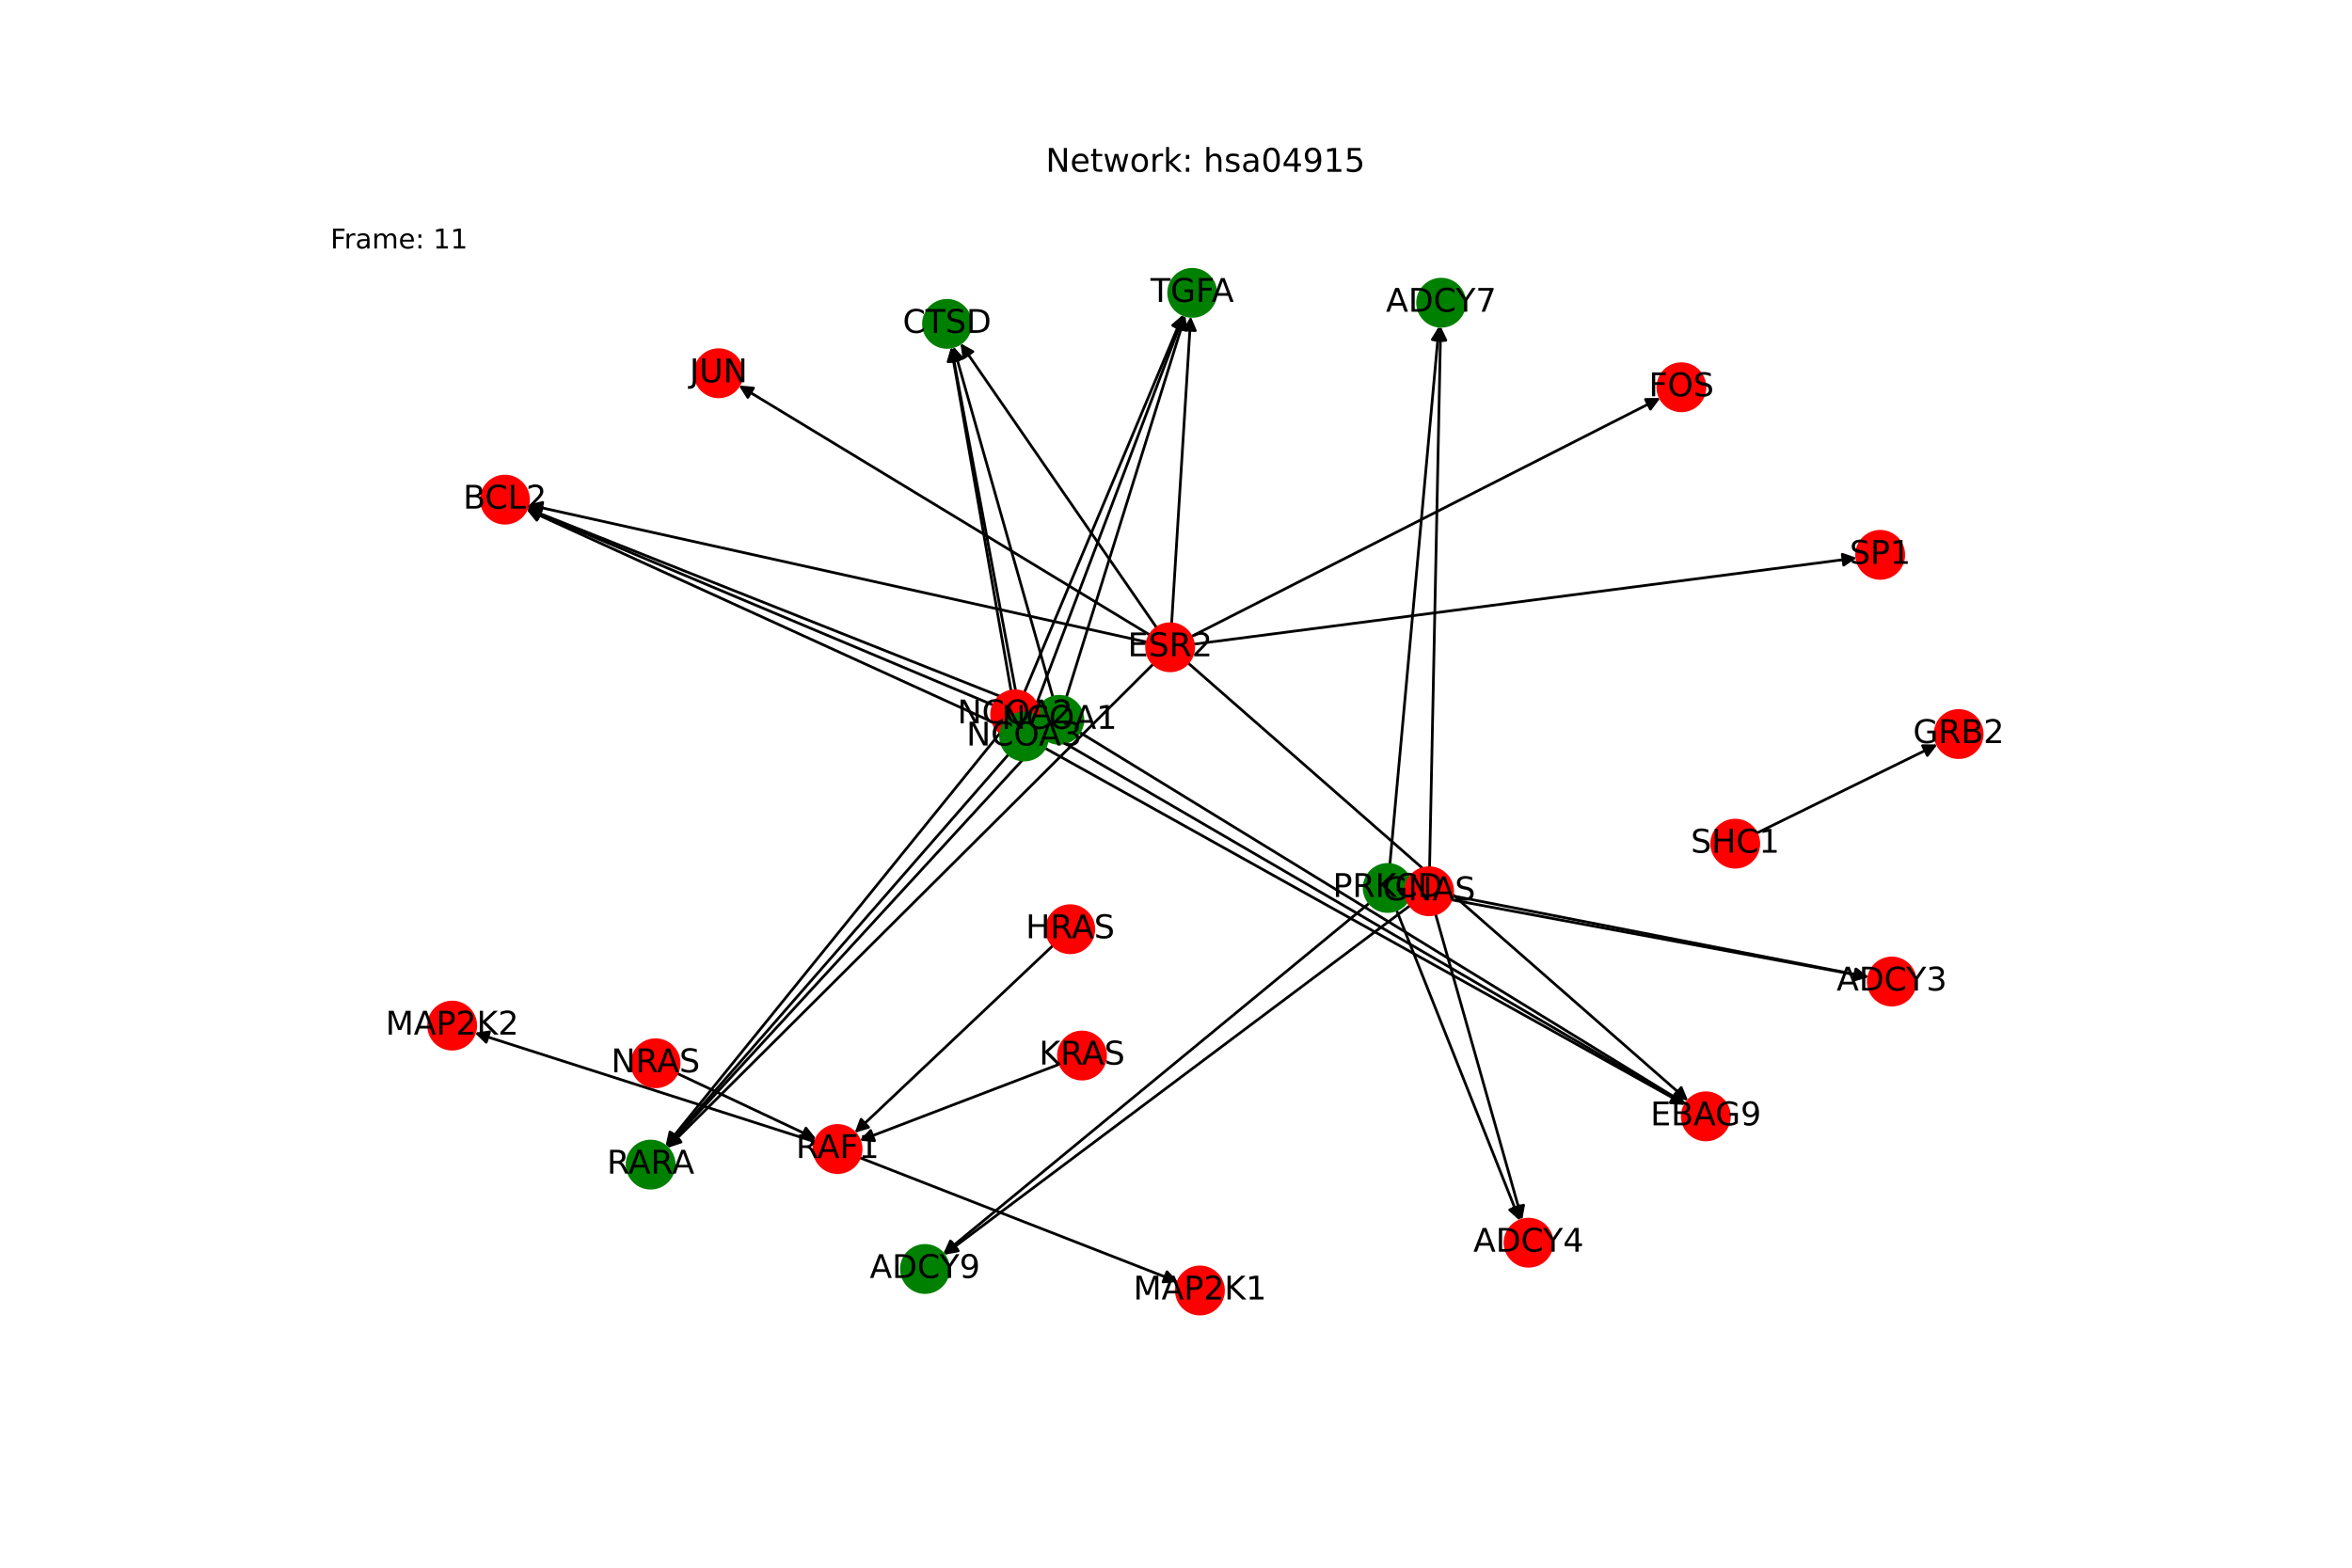<?xml version="1.0" encoding="utf-8" standalone="no"?>
<!DOCTYPE svg PUBLIC "-//W3C//DTD SVG 1.1//EN"
  "http://www.w3.org/Graphics/SVG/1.1/DTD/svg11.dtd">
<!-- Created with matplotlib (https://matplotlib.org/) -->
<svg height="576pt" version="1.1" viewBox="0 0 864 576" width="864pt" xmlns="http://www.w3.org/2000/svg" xmlns:xlink="http://www.w3.org/1999/xlink">
 <defs>
  <style type="text/css">*{stroke-linecap:butt;stroke-linejoin:round;}</style>
 </defs>
 <g id="figure_1">
  <g id="patch_1">
   <path d="M 0 576 
L 864 576 
L 864 0 
L 0 0 
z
" style="fill:#ffffff;"/>
  </g>
  <g id="axes_1">
   <g id="patch_2">
    <path clip-path="url(#p51b7c438b8)" d="M 315.742 425.326 
Q 374.236 448.165 431.688 470.598 
" style="fill:none;stroke:#000000;stroke-linecap:round;"/>
    <path clip-path="url(#p51b7c438b8)" d="M 428.689 467.28 
L 431.688 470.598 
L 427.234 471.006 
L 428.689 467.28 
z
" style="stroke:#000000;stroke-linecap:round;"/>
   </g>
   <g id="patch_3">
    <path clip-path="url(#p51b7c438b8)" d="M 299.431 419.535 
Q 236.892 399.502 175.418 379.81 
" style="fill:none;stroke:#000000;stroke-linecap:round;"/>
    <path clip-path="url(#p51b7c438b8)" d="M 178.617 382.935 
L 175.418 379.81 
L 179.837 379.125 
L 178.617 382.935 
z
" style="stroke:#000000;stroke-linecap:round;"/>
   </g>
   <g id="patch_4">
    <path clip-path="url(#p51b7c438b8)" d="M 518.287 327.833 
Q 602.36 343.44 685.334 358.844 
" style="fill:none;stroke:#000000;stroke-linecap:round;"/>
    <path clip-path="url(#p51b7c438b8)" d="M 681.766 356.147 
L 685.334 358.844 
L 681.036 360.08 
L 681.766 356.147 
z
" style="stroke:#000000;stroke-linecap:round;"/>
   </g>
   <g id="patch_5">
    <path clip-path="url(#p51b7c438b8)" d="M 512.968 334.3 
Q 535.645 391.424 557.91 447.508 
" style="fill:none;stroke:#000000;stroke-linecap:round;"/>
    <path clip-path="url(#p51b7c438b8)" d="M 558.293 443.052 
L 557.91 447.508 
L 554.575 444.528 
L 558.293 443.052 
z
" style="stroke:#000000;stroke-linecap:round;"/>
   </g>
   <g id="patch_6">
    <path clip-path="url(#p51b7c438b8)" d="M 510.562 317.627 
Q 519.591 218.74 528.519 120.966 
" style="fill:none;stroke:#000000;stroke-linecap:round;"/>
    <path clip-path="url(#p51b7c438b8)" d="M 526.163 124.768 
L 528.519 120.966 
L 530.147 125.132 
L 526.163 124.768 
z
" style="stroke:#000000;stroke-linecap:round;"/>
   </g>
   <g id="patch_7">
    <path clip-path="url(#p51b7c438b8)" d="M 503.09 331.758 
Q 424.779 396.251 347.332 460.033 
" style="fill:none;stroke:#000000;stroke-linecap:round;"/>
    <path clip-path="url(#p51b7c438b8)" d="M 351.691 459.034 
L 347.332 460.033 
L 349.148 455.946 
L 351.691 459.034 
z
" style="stroke:#000000;stroke-linecap:round;"/>
   </g>
   <g id="patch_8">
    <path clip-path="url(#p51b7c438b8)" d="M 533.469 329.129 
Q 609.96 344.05 685.353 358.757 
" style="fill:none;stroke:#000000;stroke-linecap:round;"/>
    <path clip-path="url(#p51b7c438b8)" d="M 681.81 356.028 
L 685.353 358.757 
L 681.044 359.954 
L 681.81 356.028 
z
" style="stroke:#000000;stroke-linecap:round;"/>
   </g>
   <g id="patch_9">
    <path clip-path="url(#p51b7c438b8)" d="M 527.328 335.805 
Q 543.244 392.034 558.855 447.187 
" style="fill:none;stroke:#000000;stroke-linecap:round;"/>
    <path clip-path="url(#p51b7c438b8)" d="M 559.69 442.794 
L 558.855 447.187 
L 555.841 443.883 
L 559.69 442.794 
z
" style="stroke:#000000;stroke-linecap:round;"/>
   </g>
   <g id="patch_10">
    <path clip-path="url(#p51b7c438b8)" d="M 525.147 318.809 
Q 527.189 219.346 529.207 121.001 
" style="fill:none;stroke:#000000;stroke-linecap:round;"/>
    <path clip-path="url(#p51b7c438b8)" d="M 527.126 124.959 
L 529.207 121.001 
L 531.125 125.041 
L 527.126 124.959 
z
" style="stroke:#000000;stroke-linecap:round;"/>
   </g>
   <g id="patch_11">
    <path clip-path="url(#p51b7c438b8)" d="M 518.038 332.665 
Q 432.374 396.862 347.605 460.387 
" style="fill:none;stroke:#000000;stroke-linecap:round;"/>
    <path clip-path="url(#p51b7c438b8)" d="M 352.006 459.589 
L 347.605 460.387 
L 349.607 456.388 
L 352.006 459.589 
z
" style="stroke:#000000;stroke-linecap:round;"/>
   </g>
   <g id="patch_12">
    <path clip-path="url(#p51b7c438b8)" d="M 421.392 235.944 
Q 307.666 210.699 195.031 185.697 
" style="fill:none;stroke:#000000;stroke-linecap:round;"/>
    <path clip-path="url(#p51b7c438b8)" d="M 198.502 188.516 
L 195.031 185.697 
L 199.369 184.611 
L 198.502 188.516 
z
" style="stroke:#000000;stroke-linecap:round;"/>
   </g>
   <g id="patch_13">
    <path clip-path="url(#p51b7c438b8)" d="M 436.358 243.524 
Q 528.242 323.995 619.285 403.73 
" style="fill:none;stroke:#000000;stroke-linecap:round;"/>
    <path clip-path="url(#p51b7c438b8)" d="M 617.593 399.59 
L 619.285 403.73 
L 614.958 402.599 
L 617.593 399.59 
z
" style="stroke:#000000;stroke-linecap:round;"/>
   </g>
   <g id="patch_14">
    <path clip-path="url(#p51b7c438b8)" d="M 424.925 230.688 
Q 388.869 178.406 353.447 127.045 
" style="fill:none;stroke:#000000;stroke-linecap:round;"/>
    <path clip-path="url(#p51b7c438b8)" d="M 354.072 131.473 
L 353.447 127.045 
L 357.365 129.202 
L 354.072 131.473 
z
" style="stroke:#000000;stroke-linecap:round;"/>
   </g>
   <g id="patch_15">
    <path clip-path="url(#p51b7c438b8)" d="M 430.383 229.177 
Q 433.9 172.713 437.349 117.364 
" style="fill:none;stroke:#000000;stroke-linecap:round;"/>
    <path clip-path="url(#p51b7c438b8)" d="M 435.104 121.232 
L 437.349 117.364 
L 439.096 121.48 
L 435.104 121.232 
z
" style="stroke:#000000;stroke-linecap:round;"/>
   </g>
   <g id="patch_16">
    <path clip-path="url(#p51b7c438b8)" d="M 423.709 243.931 
Q 334.428 332.859 245.939 420.997 
" style="fill:none;stroke:#000000;stroke-linecap:round;"/>
    <path clip-path="url(#p51b7c438b8)" d="M 250.184 419.591 
L 245.939 420.997 
L 247.362 416.757 
L 250.184 419.591 
z
" style="stroke:#000000;stroke-linecap:round;"/>
   </g>
   <g id="patch_17">
    <path clip-path="url(#p51b7c438b8)" d="M 437.562 233.895 
Q 523.75 190.057 608.941 146.725 
" style="fill:none;stroke:#000000;stroke-linecap:round;"/>
    <path clip-path="url(#p51b7c438b8)" d="M 604.469 146.756 
L 608.941 146.725 
L 606.282 150.321 
L 604.469 146.756 
z
" style="stroke:#000000;stroke-linecap:round;"/>
   </g>
   <g id="patch_18">
    <path clip-path="url(#p51b7c438b8)" d="M 422.441 233.327 
Q 346.91 187.481 272.335 142.216 
" style="fill:none;stroke:#000000;stroke-linecap:round;"/>
    <path clip-path="url(#p51b7c438b8)" d="M 274.717 146.001 
L 272.335 142.216 
L 276.792 142.581 
L 274.717 146.001 
z
" style="stroke:#000000;stroke-linecap:round;"/>
   </g>
   <g id="patch_19">
    <path clip-path="url(#p51b7c438b8)" d="M 438.429 236.703 
Q 560.262 220.841 680.986 205.124 
" style="fill:none;stroke:#000000;stroke-linecap:round;"/>
    <path clip-path="url(#p51b7c438b8)" d="M 676.761 203.657 
L 680.986 205.124 
L 677.278 207.623 
L 676.761 203.657 
z
" style="stroke:#000000;stroke-linecap:round;"/>
   </g>
   <g id="patch_20">
    <path clip-path="url(#p51b7c438b8)" d="M 386.849 347.361 
Q 350.411 381.795 314.785 415.462 
" style="fill:none;stroke:#000000;stroke-linecap:round;"/>
    <path clip-path="url(#p51b7c438b8)" d="M 319.066 414.168 
L 314.785 415.462 
L 316.319 411.261 
L 319.066 414.168 
z
" style="stroke:#000000;stroke-linecap:round;"/>
   </g>
   <g id="patch_21">
    <path clip-path="url(#p51b7c438b8)" d="M 389.388 390.919 
Q 352.577 405.002 316.81 418.684 
" style="fill:none;stroke:#000000;stroke-linecap:round;"/>
    <path clip-path="url(#p51b7c438b8)" d="M 321.26 419.123 
L 316.81 418.684 
L 319.831 415.387 
L 321.26 419.123 
z
" style="stroke:#000000;stroke-linecap:round;"/>
   </g>
   <g id="patch_22">
    <path clip-path="url(#p51b7c438b8)" d="M 248.655 394.356 
Q 274.249 406.42 298.832 418.007 
" style="fill:none;stroke:#000000;stroke-linecap:round;"/>
    <path clip-path="url(#p51b7c438b8)" d="M 296.066 414.493 
L 298.832 418.007 
L 294.361 418.111 
L 296.066 414.493 
z
" style="stroke:#000000;stroke-linecap:round;"/>
   </g>
   <g id="patch_23">
    <path clip-path="url(#p51b7c438b8)" d="M 645.211 306.168 
Q 678.466 289.845 710.717 274.016 
" style="fill:none;stroke:#000000;stroke-linecap:round;"/>
    <path clip-path="url(#p51b7c438b8)" d="M 706.245 273.983 
L 710.717 274.016 
L 708.008 277.574 
L 706.245 273.983 
z
" style="stroke:#000000;stroke-linecap:round;"/>
   </g>
   <g id="patch_24">
    <path clip-path="url(#p51b7c438b8)" d="M 381.096 261.285 
Q 287.315 224.03 194.573 187.189 
" style="fill:none;stroke:#000000;stroke-linecap:round;"/>
    <path clip-path="url(#p51b7c438b8)" d="M 197.552 190.524 
L 194.573 187.189 
L 199.029 186.807 
L 197.552 190.524 
z
" style="stroke:#000000;stroke-linecap:round;"/>
   </g>
   <g id="patch_25">
    <path clip-path="url(#p51b7c438b8)" d="M 396.524 269.01 
Q 507.889 337.325 618.301 405.055 
" style="fill:none;stroke:#000000;stroke-linecap:round;"/>
    <path clip-path="url(#p51b7c438b8)" d="M 615.937 401.259 
L 618.301 405.055 
L 613.845 404.669 
L 615.937 401.259 
z
" style="stroke:#000000;stroke-linecap:round;"/>
   </g>
   <g id="patch_26">
    <path clip-path="url(#p51b7c438b8)" d="M 386.779 256.148 
Q 368.519 191.739 350.565 128.406 
" style="fill:none;stroke:#000000;stroke-linecap:round;"/>
    <path clip-path="url(#p51b7c438b8)" d="M 349.731 132.8 
L 350.565 128.406 
L 353.58 131.709 
L 349.731 132.8 
z
" style="stroke:#000000;stroke-linecap:round;"/>
   </g>
   <g id="patch_27">
    <path clip-path="url(#p51b7c438b8)" d="M 391.715 256.211 
Q 413.549 186.043 435.052 116.942 
" style="fill:none;stroke:#000000;stroke-linecap:round;"/>
    <path clip-path="url(#p51b7c438b8)" d="M 431.953 120.167 
L 435.052 116.942 
L 435.773 121.356 
L 431.953 120.167 
z
" style="stroke:#000000;stroke-linecap:round;"/>
   </g>
   <g id="patch_28">
    <path clip-path="url(#p51b7c438b8)" d="M 383.284 270.857 
Q 314.077 346.189 245.626 420.697 
" style="fill:none;stroke:#000000;stroke-linecap:round;"/>
    <path clip-path="url(#p51b7c438b8)" d="M 249.805 419.105 
L 245.626 420.697 
L 246.859 416.398 
L 249.805 419.105 
z
" style="stroke:#000000;stroke-linecap:round;"/>
   </g>
   <g id="patch_29">
    <path clip-path="url(#p51b7c438b8)" d="M 364.934 259.106 
Q 279.2 223.022 194.496 187.371 
" style="fill:none;stroke:#000000;stroke-linecap:round;"/>
    <path clip-path="url(#p51b7c438b8)" d="M 197.407 190.766 
L 194.496 187.371 
L 198.959 187.079 
L 197.407 190.766 
z
" style="stroke:#000000;stroke-linecap:round;"/>
   </g>
   <g id="patch_30">
    <path clip-path="url(#p51b7c438b8)" d="M 380.399 266.822 
Q 499.778 336.318 618.191 405.252 
" style="fill:none;stroke:#000000;stroke-linecap:round;"/>
    <path clip-path="url(#p51b7c438b8)" d="M 615.74 401.511 
L 618.191 405.252 
L 613.728 404.968 
L 615.74 401.511 
z
" style="stroke:#000000;stroke-linecap:round;"/>
   </g>
   <g id="patch_31">
    <path clip-path="url(#p51b7c438b8)" d="M 371.428 253.932 
Q 360.406 190.729 349.576 128.627 
" style="fill:none;stroke:#000000;stroke-linecap:round;"/>
    <path clip-path="url(#p51b7c438b8)" d="M 348.293 132.911 
L 349.576 128.627 
L 352.234 132.224 
L 348.293 132.911 
z
" style="stroke:#000000;stroke-linecap:round;"/>
   </g>
   <g id="patch_32">
    <path clip-path="url(#p51b7c438b8)" d="M 376.269 254.481 
Q 405.436 185.036 434.171 116.621 
" style="fill:none;stroke:#000000;stroke-linecap:round;"/>
    <path clip-path="url(#p51b7c438b8)" d="M 430.778 119.534 
L 434.171 116.621 
L 434.466 121.083 
L 430.778 119.534 
z
" style="stroke:#000000;stroke-linecap:round;"/>
   </g>
   <g id="patch_33">
    <path clip-path="url(#p51b7c438b8)" d="M 367.467 269.198 
Q 305.963 345.183 245.162 420.298 
" style="fill:none;stroke:#000000;stroke-linecap:round;"/>
    <path clip-path="url(#p51b7c438b8)" d="M 249.233 418.448 
L 245.162 420.298 
L 246.124 415.931 
L 249.233 418.448 
z
" style="stroke:#000000;stroke-linecap:round;"/>
   </g>
   <g id="patch_34">
    <path clip-path="url(#p51b7c438b8)" d="M 368.341 267.011 
Q 280.851 227.091 194.378 187.636 
" style="fill:none;stroke:#000000;stroke-linecap:round;"/>
    <path clip-path="url(#p51b7c438b8)" d="M 197.187 191.116 
L 194.378 187.636 
L 198.847 187.477 
L 197.187 191.116 
z
" style="stroke:#000000;stroke-linecap:round;"/>
   </g>
   <g id="patch_35">
    <path clip-path="url(#p51b7c438b8)" d="M 383.781 274.82 
Q 501.428 340.387 618.098 405.41 
" style="fill:none;stroke:#000000;stroke-linecap:round;"/>
    <path clip-path="url(#p51b7c438b8)" d="M 615.578 401.716 
L 618.098 405.41 
L 613.63 405.21 
L 615.578 401.716 
z
" style="stroke:#000000;stroke-linecap:round;"/>
   </g>
   <g id="patch_36">
    <path clip-path="url(#p51b7c438b8)" d="M 374.63 262.097 
Q 362.058 194.803 349.693 128.608 
" style="fill:none;stroke:#000000;stroke-linecap:round;"/>
    <path clip-path="url(#p51b7c438b8)" d="M 348.461 132.907 
L 349.693 128.608 
L 352.393 132.172 
L 348.461 132.907 
z
" style="stroke:#000000;stroke-linecap:round;"/>
   </g>
   <g id="patch_37">
    <path clip-path="url(#p51b7c438b8)" d="M 379.287 262.505 
Q 407.088 189.106 434.492 116.753 
" style="fill:none;stroke:#000000;stroke-linecap:round;"/>
    <path clip-path="url(#p51b7c438b8)" d="M 431.205 119.785 
L 434.492 116.753 
L 434.946 121.202 
L 431.205 119.785 
z
" style="stroke:#000000;stroke-linecap:round;"/>
   </g>
   <g id="patch_38">
    <path clip-path="url(#p51b7c438b8)" d="M 370.527 277.131 
Q 307.616 349.251 245.44 420.528 
" style="fill:none;stroke:#000000;stroke-linecap:round;"/>
    <path clip-path="url(#p51b7c438b8)" d="M 249.576 418.828 
L 245.44 420.528 
L 246.562 416.199 
L 249.576 418.828 
z
" style="stroke:#000000;stroke-linecap:round;"/>
   </g>
   <g id="PathCollection_1">
    <defs>
     <path d="M 0 8.66 
C 2.297 8.66 4.5 7.748 6.124 6.124 
C 7.748 4.5 8.66 2.297 8.66 -0 
C 8.66 -2.297 7.748 -4.5 6.124 -6.124 
C 4.5 -7.748 2.297 -8.66 0 -8.66 
C -2.297 -8.66 -4.5 -7.748 -6.124 -6.124 
C -7.748 -4.5 -8.66 -2.297 -8.66 0 
C -8.66 2.297 -7.748 4.5 -6.124 6.124 
C -4.5 7.748 -2.297 8.66 0 8.66 
z
" id="C0_0_dcc85a2dc1"/>
    </defs>
    <g clip-path="url(#p51b7c438b8)">
     <use style="fill:#ff0000;stroke:#ff0000;" x="307.679" xlink:href="#C0_0_dcc85a2dc1" y="422.177"/>
    </g>
    <g clip-path="url(#p51b7c438b8)">
     <use style="fill:#008000;stroke:#008000;" x="509.774" xlink:href="#C0_0_dcc85a2dc1" y="326.253"/>
    </g>
    <g clip-path="url(#p51b7c438b8)">
     <use style="fill:#ff0000;stroke:#ff0000;" x="719.494" xlink:href="#C0_0_dcc85a2dc1" y="269.708"/>
    </g>
    <g clip-path="url(#p51b7c438b8)">
     <use style="fill:#ff0000;stroke:#ff0000;" x="524.969" xlink:href="#C0_0_dcc85a2dc1" y="327.471"/>
    </g>
    <g clip-path="url(#p51b7c438b8)">
     <use style="fill:#ff0000;stroke:#ff0000;" x="185.484" xlink:href="#C0_0_dcc85a2dc1" y="183.578"/>
    </g>
    <g clip-path="url(#p51b7c438b8)">
     <use style="fill:#ff0000;stroke:#ff0000;" x="626.638" xlink:href="#C0_0_dcc85a2dc1" y="410.17"/>
    </g>
    <g clip-path="url(#p51b7c438b8)">
     <use style="fill:#008000;stroke:#008000;" x="347.897" xlink:href="#C0_0_dcc85a2dc1" y="118.997"/>
    </g>
    <g clip-path="url(#p51b7c438b8)">
     <use style="fill:#008000;stroke:#008000;" x="437.956" xlink:href="#C0_0_dcc85a2dc1" y="107.607"/>
    </g>
    <g clip-path="url(#p51b7c438b8)">
     <use style="fill:#008000;stroke:#008000;" x="239.011" xlink:href="#C0_0_dcc85a2dc1" y="427.897"/>
    </g>
    <g clip-path="url(#p51b7c438b8)">
     <use style="fill:#ff0000;stroke:#ff0000;" x="429.844" xlink:href="#C0_0_dcc85a2dc1" y="237.82"/>
    </g>
    <g clip-path="url(#p51b7c438b8)">
     <use style="fill:#ff0000;stroke:#ff0000;" x="617.656" xlink:href="#C0_0_dcc85a2dc1" y="142.292"/>
    </g>
    <g clip-path="url(#p51b7c438b8)">
     <use style="fill:#ff0000;stroke:#ff0000;" x="263.978" xlink:href="#C0_0_dcc85a2dc1" y="137.143"/>
    </g>
    <g clip-path="url(#p51b7c438b8)">
     <use style="fill:#ff0000;stroke:#ff0000;" x="690.682" xlink:href="#C0_0_dcc85a2dc1" y="203.861"/>
    </g>
    <g clip-path="url(#p51b7c438b8)">
     <use style="fill:#ff0000;stroke:#ff0000;" x="393.143" xlink:href="#C0_0_dcc85a2dc1" y="341.413"/>
    </g>
    <g clip-path="url(#p51b7c438b8)">
     <use style="fill:#ff0000;stroke:#ff0000;" x="397.475" xlink:href="#C0_0_dcc85a2dc1" y="387.826"/>
    </g>
    <g clip-path="url(#p51b7c438b8)">
     <use style="fill:#ff0000;stroke:#ff0000;" x="240.824" xlink:href="#C0_0_dcc85a2dc1" y="390.665"/>
    </g>
    <g clip-path="url(#p51b7c438b8)">
     <use style="fill:#ff0000;stroke:#ff0000;" x="440.793" xlink:href="#C0_0_dcc85a2dc1" y="474.153"/>
    </g>
    <g clip-path="url(#p51b7c438b8)">
     <use style="fill:#ff0000;stroke:#ff0000;" x="166.106" xlink:href="#C0_0_dcc85a2dc1" y="376.827"/>
    </g>
    <g clip-path="url(#p51b7c438b8)">
     <use style="fill:#ff0000;stroke:#ff0000;" x="694.949" xlink:href="#C0_0_dcc85a2dc1" y="360.629"/>
    </g>
    <g clip-path="url(#p51b7c438b8)">
     <use style="fill:#ff0000;stroke:#ff0000;" x="561.518" xlink:href="#C0_0_dcc85a2dc1" y="456.598"/>
    </g>
    <g clip-path="url(#p51b7c438b8)">
     <use style="fill:#008000;stroke:#008000;" x="529.408" xlink:href="#C0_0_dcc85a2dc1" y="111.227"/>
    </g>
    <g clip-path="url(#p51b7c438b8)">
     <use style="fill:#008000;stroke:#008000;" x="339.783" xlink:href="#C0_0_dcc85a2dc1" y="466.249"/>
    </g>
    <g clip-path="url(#p51b7c438b8)">
     <use style="fill:#ff0000;stroke:#ff0000;" x="637.435" xlink:href="#C0_0_dcc85a2dc1" y="309.984"/>
    </g>
    <g clip-path="url(#p51b7c438b8)">
     <use style="fill:#008000;stroke:#008000;" x="389.142" xlink:href="#C0_0_dcc85a2dc1" y="264.481"/>
    </g>
    <g clip-path="url(#p51b7c438b8)">
     <use style="fill:#ff0000;stroke:#ff0000;" x="372.916" xlink:href="#C0_0_dcc85a2dc1" y="262.465"/>
    </g>
    <g clip-path="url(#p51b7c438b8)">
     <use style="fill:#008000;stroke:#008000;" x="376.219" xlink:href="#C0_0_dcc85a2dc1" y="270.605"/>
    </g>
   </g>
   <g id="text_1">
    <g clip-path="url(#p51b7c438b8)">
     <!-- RAF1 -->
     <g transform="translate(292.377 425.489)scale(0.12 -0.12)">
      <defs>
       <path d="M 44.391 34.188 
Q 47.562 33.109 50.562 29.594 
Q 53.562 26.078 56.594 19.922 
L 66.609 0 
L 56 0 
L 46.688 18.703 
Q 43.062 26.031 39.672 28.422 
Q 36.281 30.812 30.422 30.812 
L 19.672 30.812 
L 19.672 0 
L 9.812 0 
L 9.812 72.906 
L 32.078 72.906 
Q 44.578 72.906 50.734 67.672 
Q 56.891 62.453 56.891 51.906 
Q 56.891 45.016 53.688 40.469 
Q 50.484 35.938 44.391 34.188 
z
M 19.672 64.797 
L 19.672 38.922 
L 32.078 38.922 
Q 39.203 38.922 42.844 42.219 
Q 46.484 45.516 46.484 51.906 
Q 46.484 58.297 42.844 61.547 
Q 39.203 64.797 32.078 64.797 
z
" id="DejaVuSans-82"/>
       <path d="M 34.188 63.188 
L 20.797 26.906 
L 47.609 26.906 
z
M 28.609 72.906 
L 39.797 72.906 
L 67.578 0 
L 57.328 0 
L 50.688 18.703 
L 17.828 18.703 
L 11.188 0 
L 0.781 0 
z
" id="DejaVuSans-65"/>
       <path d="M 9.812 72.906 
L 51.703 72.906 
L 51.703 64.594 
L 19.672 64.594 
L 19.672 43.109 
L 48.578 43.109 
L 48.578 34.812 
L 19.672 34.812 
L 19.672 0 
L 9.812 0 
z
" id="DejaVuSans-70"/>
       <path d="M 12.406 8.297 
L 28.516 8.297 
L 28.516 63.922 
L 10.984 60.406 
L 10.984 69.391 
L 28.422 72.906 
L 38.281 72.906 
L 38.281 8.297 
L 54.391 8.297 
L 54.391 0 
L 12.406 0 
z
" id="DejaVuSans-49"/>
      </defs>
      <use xlink:href="#DejaVuSans-82"/>
      <use x="65.482" xlink:href="#DejaVuSans-65"/>
      <use x="133.891" xlink:href="#DejaVuSans-70"/>
      <use x="191.41" xlink:href="#DejaVuSans-49"/>
     </g>
    </g>
   </g>
   <g id="text_2">
    <g clip-path="url(#p51b7c438b8)">
     <!-- PRKCD -->
     <g transform="translate(489.573 329.564)scale(0.12 -0.12)">
      <defs>
       <path d="M 19.672 64.797 
L 19.672 37.406 
L 32.078 37.406 
Q 38.969 37.406 42.719 40.969 
Q 46.484 44.531 46.484 51.125 
Q 46.484 57.672 42.719 61.234 
Q 38.969 64.797 32.078 64.797 
z
M 9.812 72.906 
L 32.078 72.906 
Q 44.344 72.906 50.609 67.359 
Q 56.891 61.812 56.891 51.125 
Q 56.891 40.328 50.609 34.812 
Q 44.344 29.297 32.078 29.297 
L 19.672 29.297 
L 19.672 0 
L 9.812 0 
z
" id="DejaVuSans-80"/>
       <path d="M 9.812 72.906 
L 19.672 72.906 
L 19.672 42.094 
L 52.391 72.906 
L 65.094 72.906 
L 28.906 38.922 
L 67.672 0 
L 54.688 0 
L 19.672 35.109 
L 19.672 0 
L 9.812 0 
z
" id="DejaVuSans-75"/>
       <path d="M 64.406 67.281 
L 64.406 56.891 
Q 59.422 61.531 53.781 63.812 
Q 48.141 66.109 41.797 66.109 
Q 29.297 66.109 22.656 58.469 
Q 16.016 50.828 16.016 36.375 
Q 16.016 21.969 22.656 14.328 
Q 29.297 6.688 41.797 6.688 
Q 48.141 6.688 53.781 8.984 
Q 59.422 11.281 64.406 15.922 
L 64.406 5.609 
Q 59.234 2.094 53.438 0.328 
Q 47.656 -1.422 41.219 -1.422 
Q 24.656 -1.422 15.125 8.703 
Q 5.609 18.844 5.609 36.375 
Q 5.609 53.953 15.125 64.078 
Q 24.656 74.219 41.219 74.219 
Q 47.75 74.219 53.531 72.484 
Q 59.328 70.75 64.406 67.281 
z
" id="DejaVuSans-67"/>
       <path d="M 19.672 64.797 
L 19.672 8.109 
L 31.594 8.109 
Q 46.688 8.109 53.688 14.938 
Q 60.688 21.781 60.688 36.531 
Q 60.688 51.172 53.688 57.984 
Q 46.688 64.797 31.594 64.797 
z
M 9.812 72.906 
L 30.078 72.906 
Q 51.266 72.906 61.172 64.094 
Q 71.094 55.281 71.094 36.531 
Q 71.094 17.672 61.125 8.828 
Q 51.172 0 30.078 0 
L 9.812 0 
z
" id="DejaVuSans-68"/>
      </defs>
      <use xlink:href="#DejaVuSans-80"/>
      <use x="60.303" xlink:href="#DejaVuSans-82"/>
      <use x="129.785" xlink:href="#DejaVuSans-75"/>
      <use x="189.861" xlink:href="#DejaVuSans-67"/>
      <use x="259.686" xlink:href="#DejaVuSans-68"/>
     </g>
    </g>
   </g>
   <g id="text_3">
    <g clip-path="url(#p51b7c438b8)">
     <!-- GRB2 -->
     <g transform="translate(702.742 273.019)scale(0.12 -0.12)">
      <defs>
       <path d="M 59.516 10.406 
L 59.516 29.984 
L 43.406 29.984 
L 43.406 38.094 
L 69.281 38.094 
L 69.281 6.781 
Q 63.578 2.734 56.688 0.656 
Q 49.812 -1.422 42 -1.422 
Q 24.906 -1.422 15.25 8.562 
Q 5.609 18.562 5.609 36.375 
Q 5.609 54.25 15.25 64.234 
Q 24.906 74.219 42 74.219 
Q 49.125 74.219 55.547 72.453 
Q 61.969 70.703 67.391 67.281 
L 67.391 56.781 
Q 61.922 61.422 55.766 63.766 
Q 49.609 66.109 42.828 66.109 
Q 29.438 66.109 22.719 58.641 
Q 16.016 51.172 16.016 36.375 
Q 16.016 21.625 22.719 14.156 
Q 29.438 6.688 42.828 6.688 
Q 48.047 6.688 52.141 7.594 
Q 56.25 8.5 59.516 10.406 
z
" id="DejaVuSans-71"/>
       <path d="M 19.672 34.812 
L 19.672 8.109 
L 35.5 8.109 
Q 43.453 8.109 47.281 11.406 
Q 51.125 14.703 51.125 21.484 
Q 51.125 28.328 47.281 31.562 
Q 43.453 34.812 35.5 34.812 
z
M 19.672 64.797 
L 19.672 42.828 
L 34.281 42.828 
Q 41.5 42.828 45.031 45.531 
Q 48.578 48.25 48.578 53.812 
Q 48.578 59.328 45.031 62.062 
Q 41.5 64.797 34.281 64.797 
z
M 9.812 72.906 
L 35.016 72.906 
Q 46.297 72.906 52.391 68.219 
Q 58.5 63.531 58.5 54.891 
Q 58.5 48.188 55.375 44.234 
Q 52.25 40.281 46.188 39.312 
Q 53.469 37.75 57.5 32.781 
Q 61.531 27.828 61.531 20.406 
Q 61.531 10.641 54.891 5.312 
Q 48.25 0 35.984 0 
L 9.812 0 
z
" id="DejaVuSans-66"/>
       <path d="M 19.188 8.297 
L 53.609 8.297 
L 53.609 0 
L 7.328 0 
L 7.328 8.297 
Q 12.938 14.109 22.625 23.891 
Q 32.328 33.688 34.812 36.531 
Q 39.547 41.844 41.422 45.531 
Q 43.312 49.219 43.312 52.781 
Q 43.312 58.594 39.234 62.25 
Q 35.156 65.922 28.609 65.922 
Q 23.969 65.922 18.812 64.312 
Q 13.672 62.703 7.812 59.422 
L 7.812 69.391 
Q 13.766 71.781 18.938 73 
Q 24.125 74.219 28.422 74.219 
Q 39.75 74.219 46.484 68.547 
Q 53.219 62.891 53.219 53.422 
Q 53.219 48.922 51.531 44.891 
Q 49.859 40.875 45.406 35.406 
Q 44.188 33.984 37.641 27.219 
Q 31.109 20.453 19.188 8.297 
z
" id="DejaVuSans-50"/>
      </defs>
      <use xlink:href="#DejaVuSans-71"/>
      <use x="77.49" xlink:href="#DejaVuSans-82"/>
      <use x="146.973" xlink:href="#DejaVuSans-66"/>
      <use x="215.576" xlink:href="#DejaVuSans-50"/>
     </g>
    </g>
   </g>
   <g id="text_4">
    <g clip-path="url(#p51b7c438b8)">
     <!-- GNAS -->
     <g transform="translate(507.918 330.782)scale(0.12 -0.12)">
      <defs>
       <path d="M 9.812 72.906 
L 23.094 72.906 
L 55.422 11.922 
L 55.422 72.906 
L 64.984 72.906 
L 64.984 0 
L 51.703 0 
L 19.391 60.984 
L 19.391 0 
L 9.812 0 
z
" id="DejaVuSans-78"/>
       <path d="M 53.516 70.516 
L 53.516 60.891 
Q 47.906 63.578 42.922 64.891 
Q 37.938 66.219 33.297 66.219 
Q 25.25 66.219 20.875 63.094 
Q 16.5 59.969 16.5 54.203 
Q 16.5 49.359 19.406 46.891 
Q 22.312 44.438 30.422 42.922 
L 36.375 41.703 
Q 47.406 39.594 52.656 34.297 
Q 57.906 29 57.906 20.125 
Q 57.906 9.516 50.797 4.047 
Q 43.703 -1.422 29.984 -1.422 
Q 24.812 -1.422 18.969 -0.25 
Q 13.141 0.922 6.891 3.219 
L 6.891 13.375 
Q 12.891 10.016 18.656 8.297 
Q 24.422 6.594 29.984 6.594 
Q 38.422 6.594 43.016 9.906 
Q 47.609 13.234 47.609 19.391 
Q 47.609 24.75 44.312 27.781 
Q 41.016 30.812 33.5 32.328 
L 27.484 33.5 
Q 16.453 35.688 11.516 40.375 
Q 6.594 45.062 6.594 53.422 
Q 6.594 63.094 13.406 68.656 
Q 20.219 74.219 32.172 74.219 
Q 37.312 74.219 42.625 73.281 
Q 47.953 72.359 53.516 70.516 
z
" id="DejaVuSans-83"/>
      </defs>
      <use xlink:href="#DejaVuSans-71"/>
      <use x="77.49" xlink:href="#DejaVuSans-78"/>
      <use x="152.295" xlink:href="#DejaVuSans-65"/>
      <use x="220.703" xlink:href="#DejaVuSans-83"/>
     </g>
    </g>
   </g>
   <g id="text_5">
    <g clip-path="url(#p51b7c438b8)">
     <!-- BCL2 -->
     <g transform="translate(170.122 186.889)scale(0.12 -0.12)">
      <defs>
       <path d="M 9.812 72.906 
L 19.672 72.906 
L 19.672 8.297 
L 55.172 8.297 
L 55.172 0 
L 9.812 0 
z
" id="DejaVuSans-76"/>
      </defs>
      <use xlink:href="#DejaVuSans-66"/>
      <use x="66.854" xlink:href="#DejaVuSans-67"/>
      <use x="136.678" xlink:href="#DejaVuSans-76"/>
      <use x="192.391" xlink:href="#DejaVuSans-50"/>
     </g>
    </g>
   </g>
   <g id="text_6">
    <g clip-path="url(#p51b7c438b8)">
     <!-- EBAG9 -->
     <g transform="translate(606.264 413.481)scale(0.12 -0.12)">
      <defs>
       <path d="M 9.812 72.906 
L 55.906 72.906 
L 55.906 64.594 
L 19.672 64.594 
L 19.672 43.016 
L 54.391 43.016 
L 54.391 34.719 
L 19.672 34.719 
L 19.672 8.297 
L 56.781 8.297 
L 56.781 0 
L 9.812 0 
z
" id="DejaVuSans-69"/>
       <path d="M 10.984 1.516 
L 10.984 10.5 
Q 14.703 8.734 18.5 7.812 
Q 22.312 6.891 25.984 6.891 
Q 35.75 6.891 40.891 13.453 
Q 46.047 20.016 46.781 33.406 
Q 43.953 29.203 39.594 26.953 
Q 35.25 24.703 29.984 24.703 
Q 19.047 24.703 12.672 31.312 
Q 6.297 37.938 6.297 49.422 
Q 6.297 60.641 12.938 67.422 
Q 19.578 74.219 30.609 74.219 
Q 43.266 74.219 49.922 64.516 
Q 56.594 54.828 56.594 36.375 
Q 56.594 19.141 48.406 8.859 
Q 40.234 -1.422 26.422 -1.422 
Q 22.703 -1.422 18.891 -0.688 
Q 15.094 0.047 10.984 1.516 
z
M 30.609 32.422 
Q 37.25 32.422 41.125 36.953 
Q 45.016 41.5 45.016 49.422 
Q 45.016 57.281 41.125 61.844 
Q 37.25 66.406 30.609 66.406 
Q 23.969 66.406 20.094 61.844 
Q 16.219 57.281 16.219 49.422 
Q 16.219 41.5 20.094 36.953 
Q 23.969 32.422 30.609 32.422 
z
" id="DejaVuSans-57"/>
      </defs>
      <use xlink:href="#DejaVuSans-69"/>
      <use x="63.184" xlink:href="#DejaVuSans-66"/>
      <use x="131.787" xlink:href="#DejaVuSans-65"/>
      <use x="198.445" xlink:href="#DejaVuSans-71"/>
      <use x="275.936" xlink:href="#DejaVuSans-57"/>
     </g>
    </g>
   </g>
   <g id="text_7">
    <g clip-path="url(#p51b7c438b8)">
     <!-- CTSD -->
     <g transform="translate(331.614 122.309)scale(0.12 -0.12)">
      <defs>
       <path d="M -0.297 72.906 
L 61.375 72.906 
L 61.375 64.594 
L 35.5 64.594 
L 35.5 0 
L 25.594 0 
L 25.594 64.594 
L -0.297 64.594 
z
" id="DejaVuSans-84"/>
      </defs>
      <use xlink:href="#DejaVuSans-67"/>
      <use x="69.824" xlink:href="#DejaVuSans-84"/>
      <use x="130.908" xlink:href="#DejaVuSans-83"/>
      <use x="194.385" xlink:href="#DejaVuSans-68"/>
     </g>
    </g>
   </g>
   <g id="text_8">
    <g clip-path="url(#p51b7c438b8)">
     <!-- TGFA -->
     <g transform="translate(422.635 110.919)scale(0.12 -0.12)">
      <use xlink:href="#DejaVuSans-84"/>
      <use x="61.084" xlink:href="#DejaVuSans-71"/>
      <use x="138.574" xlink:href="#DejaVuSans-70"/>
      <use x="186.969" xlink:href="#DejaVuSans-65"/>
     </g>
    </g>
   </g>
   <g id="text_9">
    <g clip-path="url(#p51b7c438b8)">
     <!-- RARA -->
     <g transform="translate(222.945 431.208)scale(0.12 -0.12)">
      <use xlink:href="#DejaVuSans-82"/>
      <use x="65.482" xlink:href="#DejaVuSans-65"/>
      <use x="133.891" xlink:href="#DejaVuSans-82"/>
      <use x="199.373" xlink:href="#DejaVuSans-65"/>
     </g>
    </g>
   </g>
   <g id="text_10">
    <g clip-path="url(#p51b7c438b8)">
     <!-- ESR2 -->
     <g transform="translate(414.258 241.132)scale(0.12 -0.12)">
      <use xlink:href="#DejaVuSans-69"/>
      <use x="63.184" xlink:href="#DejaVuSans-83"/>
      <use x="126.66" xlink:href="#DejaVuSans-82"/>
      <use x="196.143" xlink:href="#DejaVuSans-50"/>
     </g>
    </g>
   </g>
   <g id="text_11">
    <g clip-path="url(#p51b7c438b8)">
     <!-- FOS -->
     <g transform="translate(605.673 145.603)scale(0.12 -0.12)">
      <defs>
       <path d="M 39.406 66.219 
Q 28.656 66.219 22.328 58.203 
Q 16.016 50.203 16.016 36.375 
Q 16.016 22.609 22.328 14.594 
Q 28.656 6.594 39.406 6.594 
Q 50.141 6.594 56.422 14.594 
Q 62.703 22.609 62.703 36.375 
Q 62.703 50.203 56.422 58.203 
Q 50.141 66.219 39.406 66.219 
z
M 39.406 74.219 
Q 54.734 74.219 63.906 63.938 
Q 73.094 53.656 73.094 36.375 
Q 73.094 19.141 63.906 8.859 
Q 54.734 -1.422 39.406 -1.422 
Q 24.031 -1.422 14.812 8.828 
Q 5.609 19.094 5.609 36.375 
Q 5.609 53.656 14.812 63.938 
Q 24.031 74.219 39.406 74.219 
z
" id="DejaVuSans-79"/>
      </defs>
      <use xlink:href="#DejaVuSans-70"/>
      <use x="57.52" xlink:href="#DejaVuSans-79"/>
      <use x="136.23" xlink:href="#DejaVuSans-83"/>
     </g>
    </g>
   </g>
   <g id="text_12">
    <g clip-path="url(#p51b7c438b8)">
     <!-- JUN -->
     <g transform="translate(253.328 140.454)scale(0.12 -0.12)">
      <defs>
       <path d="M 9.812 72.906 
L 19.672 72.906 
L 19.672 5.078 
Q 19.672 -8.109 14.672 -14.062 
Q 9.672 -20.016 -1.422 -20.016 
L -5.172 -20.016 
L -5.172 -11.719 
L -2.094 -11.719 
Q 4.438 -11.719 7.125 -8.047 
Q 9.812 -4.391 9.812 5.078 
z
" id="DejaVuSans-74"/>
       <path d="M 8.688 72.906 
L 18.609 72.906 
L 18.609 28.609 
Q 18.609 16.891 22.844 11.734 
Q 27.094 6.594 36.625 6.594 
Q 46.094 6.594 50.344 11.734 
Q 54.594 16.891 54.594 28.609 
L 54.594 72.906 
L 64.5 72.906 
L 64.5 27.391 
Q 64.5 13.141 57.438 5.859 
Q 50.391 -1.422 36.625 -1.422 
Q 22.797 -1.422 15.734 5.859 
Q 8.688 13.141 8.688 27.391 
z
" id="DejaVuSans-85"/>
      </defs>
      <use xlink:href="#DejaVuSans-74"/>
      <use x="29.492" xlink:href="#DejaVuSans-85"/>
      <use x="102.686" xlink:href="#DejaVuSans-78"/>
     </g>
    </g>
   </g>
   <g id="text_13">
    <g clip-path="url(#p51b7c438b8)">
     <!-- SP1 -->
     <g transform="translate(679.438 207.173)scale(0.12 -0.12)">
      <use xlink:href="#DejaVuSans-83"/>
      <use x="63.477" xlink:href="#DejaVuSans-80"/>
      <use x="123.779" xlink:href="#DejaVuSans-49"/>
     </g>
    </g>
   </g>
   <g id="text_14">
    <g clip-path="url(#p51b7c438b8)">
     <!-- HRAS -->
     <g transform="translate(376.788 344.724)scale(0.12 -0.12)">
      <defs>
       <path d="M 9.812 72.906 
L 19.672 72.906 
L 19.672 43.016 
L 55.516 43.016 
L 55.516 72.906 
L 65.375 72.906 
L 65.375 0 
L 55.516 0 
L 55.516 34.719 
L 19.672 34.719 
L 19.672 0 
L 9.812 0 
z
" id="DejaVuSans-72"/>
      </defs>
      <use xlink:href="#DejaVuSans-72"/>
      <use x="75.195" xlink:href="#DejaVuSans-82"/>
      <use x="140.678" xlink:href="#DejaVuSans-65"/>
      <use x="209.086" xlink:href="#DejaVuSans-83"/>
     </g>
    </g>
   </g>
   <g id="text_15">
    <g clip-path="url(#p51b7c438b8)">
     <!-- KRAS -->
     <g transform="translate(381.697 391.137)scale(0.12 -0.12)">
      <use xlink:href="#DejaVuSans-75"/>
      <use x="65.576" xlink:href="#DejaVuSans-82"/>
      <use x="131.059" xlink:href="#DejaVuSans-65"/>
      <use x="199.467" xlink:href="#DejaVuSans-83"/>
     </g>
    </g>
   </g>
   <g id="text_16">
    <g clip-path="url(#p51b7c438b8)">
     <!-- NRAS -->
     <g transform="translate(224.493 393.976)scale(0.12 -0.12)">
      <use xlink:href="#DejaVuSans-78"/>
      <use x="74.805" xlink:href="#DejaVuSans-82"/>
      <use x="140.287" xlink:href="#DejaVuSans-65"/>
      <use x="208.695" xlink:href="#DejaVuSans-83"/>
     </g>
    </g>
   </g>
   <g id="text_17">
    <g clip-path="url(#p51b7c438b8)">
     <!-- MAP2K1 -->
     <g transform="translate(416.324 477.464)scale(0.12 -0.12)">
      <defs>
       <path d="M 9.812 72.906 
L 24.516 72.906 
L 43.109 23.297 
L 61.812 72.906 
L 76.516 72.906 
L 76.516 0 
L 66.891 0 
L 66.891 64.016 
L 48.094 14.016 
L 38.188 14.016 
L 19.391 64.016 
L 19.391 0 
L 9.812 0 
z
" id="DejaVuSans-77"/>
      </defs>
      <use xlink:href="#DejaVuSans-77"/>
      <use x="86.279" xlink:href="#DejaVuSans-65"/>
      <use x="154.688" xlink:href="#DejaVuSans-80"/>
      <use x="214.99" xlink:href="#DejaVuSans-50"/>
      <use x="278.613" xlink:href="#DejaVuSans-75"/>
      <use x="344.189" xlink:href="#DejaVuSans-49"/>
     </g>
    </g>
   </g>
   <g id="text_18">
    <g clip-path="url(#p51b7c438b8)">
     <!-- MAP2K2 -->
     <g transform="translate(141.637 380.138)scale(0.12 -0.12)">
      <use xlink:href="#DejaVuSans-77"/>
      <use x="86.279" xlink:href="#DejaVuSans-65"/>
      <use x="154.688" xlink:href="#DejaVuSans-80"/>
      <use x="214.99" xlink:href="#DejaVuSans-50"/>
      <use x="278.613" xlink:href="#DejaVuSans-75"/>
      <use x="344.189" xlink:href="#DejaVuSans-50"/>
     </g>
    </g>
   </g>
   <g id="text_19">
    <g clip-path="url(#p51b7c438b8)">
     <!-- ADCY3 -->
     <g transform="translate(674.658 363.94)scale(0.12 -0.12)">
      <defs>
       <path d="M -0.203 72.906 
L 10.406 72.906 
L 30.609 42.922 
L 50.688 72.906 
L 61.281 72.906 
L 35.5 34.719 
L 35.5 0 
L 25.594 0 
L 25.594 34.719 
z
" id="DejaVuSans-89"/>
       <path d="M 40.578 39.312 
Q 47.656 37.797 51.625 33 
Q 55.609 28.219 55.609 21.188 
Q 55.609 10.406 48.188 4.484 
Q 40.766 -1.422 27.094 -1.422 
Q 22.516 -1.422 17.656 -0.516 
Q 12.797 0.391 7.625 2.203 
L 7.625 11.719 
Q 11.719 9.328 16.594 8.109 
Q 21.484 6.891 26.812 6.891 
Q 36.078 6.891 40.938 10.547 
Q 45.797 14.203 45.797 21.188 
Q 45.797 27.641 41.281 31.266 
Q 36.766 34.906 28.719 34.906 
L 20.219 34.906 
L 20.219 43.016 
L 29.109 43.016 
Q 36.375 43.016 40.234 45.922 
Q 44.094 48.828 44.094 54.297 
Q 44.094 59.906 40.109 62.906 
Q 36.141 65.922 28.719 65.922 
Q 24.656 65.922 20.016 65.031 
Q 15.375 64.156 9.812 62.312 
L 9.812 71.094 
Q 15.438 72.656 20.344 73.438 
Q 25.25 74.219 29.594 74.219 
Q 40.828 74.219 47.359 69.109 
Q 53.906 64.016 53.906 55.328 
Q 53.906 49.266 50.438 45.094 
Q 46.969 40.922 40.578 39.312 
z
" id="DejaVuSans-51"/>
      </defs>
      <use xlink:href="#DejaVuSans-65"/>
      <use x="68.408" xlink:href="#DejaVuSans-68"/>
      <use x="145.41" xlink:href="#DejaVuSans-67"/>
      <use x="213.484" xlink:href="#DejaVuSans-89"/>
      <use x="274.568" xlink:href="#DejaVuSans-51"/>
     </g>
    </g>
   </g>
   <g id="text_20">
    <g clip-path="url(#p51b7c438b8)">
     <!-- ADCY4 -->
     <g transform="translate(541.227 459.909)scale(0.12 -0.12)">
      <defs>
       <path d="M 37.797 64.312 
L 12.891 25.391 
L 37.797 25.391 
z
M 35.203 72.906 
L 47.609 72.906 
L 47.609 25.391 
L 58.016 25.391 
L 58.016 17.188 
L 47.609 17.188 
L 47.609 0 
L 37.797 0 
L 37.797 17.188 
L 4.891 17.188 
L 4.891 26.703 
z
" id="DejaVuSans-52"/>
      </defs>
      <use xlink:href="#DejaVuSans-65"/>
      <use x="68.408" xlink:href="#DejaVuSans-68"/>
      <use x="145.41" xlink:href="#DejaVuSans-67"/>
      <use x="213.484" xlink:href="#DejaVuSans-89"/>
      <use x="274.568" xlink:href="#DejaVuSans-52"/>
     </g>
    </g>
   </g>
   <g id="text_21">
    <g clip-path="url(#p51b7c438b8)">
     <!-- ADCY7 -->
     <g transform="translate(509.117 114.538)scale(0.12 -0.12)">
      <defs>
       <path d="M 8.203 72.906 
L 55.078 72.906 
L 55.078 68.703 
L 28.609 0 
L 18.312 0 
L 43.219 64.594 
L 8.203 64.594 
z
" id="DejaVuSans-55"/>
      </defs>
      <use xlink:href="#DejaVuSans-65"/>
      <use x="68.408" xlink:href="#DejaVuSans-68"/>
      <use x="145.41" xlink:href="#DejaVuSans-67"/>
      <use x="213.484" xlink:href="#DejaVuSans-89"/>
      <use x="274.568" xlink:href="#DejaVuSans-55"/>
     </g>
    </g>
   </g>
   <g id="text_22">
    <g clip-path="url(#p51b7c438b8)">
     <!-- ADCY9 -->
     <g transform="translate(319.492 469.561)scale(0.12 -0.12)">
      <use xlink:href="#DejaVuSans-65"/>
      <use x="68.408" xlink:href="#DejaVuSans-68"/>
      <use x="145.41" xlink:href="#DejaVuSans-67"/>
      <use x="213.484" xlink:href="#DejaVuSans-89"/>
      <use x="274.568" xlink:href="#DejaVuSans-57"/>
     </g>
    </g>
   </g>
   <g id="text_23">
    <g clip-path="url(#p51b7c438b8)">
     <!-- SHC1 -->
     <g transform="translate(621.106 313.295)scale(0.12 -0.12)">
      <use xlink:href="#DejaVuSans-83"/>
      <use x="63.477" xlink:href="#DejaVuSans-72"/>
      <use x="138.672" xlink:href="#DejaVuSans-67"/>
      <use x="208.496" xlink:href="#DejaVuSans-49"/>
     </g>
    </g>
   </g>
   <g id="text_24">
    <g clip-path="url(#p51b7c438b8)">
     <!-- NCOA1 -->
     <g transform="translate(367.923 267.792)scale(0.12 -0.12)">
      <use xlink:href="#DejaVuSans-78"/>
      <use x="74.805" xlink:href="#DejaVuSans-67"/>
      <use x="144.629" xlink:href="#DejaVuSans-79"/>
      <use x="221.59" xlink:href="#DejaVuSans-65"/>
      <use x="289.998" xlink:href="#DejaVuSans-49"/>
     </g>
    </g>
   </g>
   <g id="text_25">
    <g clip-path="url(#p51b7c438b8)">
     <!-- NCOA2 -->
     <g transform="translate(351.697 265.777)scale(0.12 -0.12)">
      <use xlink:href="#DejaVuSans-78"/>
      <use x="74.805" xlink:href="#DejaVuSans-67"/>
      <use x="144.629" xlink:href="#DejaVuSans-79"/>
      <use x="221.59" xlink:href="#DejaVuSans-65"/>
      <use x="289.998" xlink:href="#DejaVuSans-50"/>
     </g>
    </g>
   </g>
   <g id="text_26">
    <g clip-path="url(#p51b7c438b8)">
     <!-- NCOA3 -->
     <g transform="translate(355.001 273.917)scale(0.12 -0.12)">
      <use xlink:href="#DejaVuSans-78"/>
      <use x="74.805" xlink:href="#DejaVuSans-67"/>
      <use x="144.629" xlink:href="#DejaVuSans-79"/>
      <use x="221.59" xlink:href="#DejaVuSans-65"/>
      <use x="289.998" xlink:href="#DejaVuSans-51"/>
     </g>
    </g>
   </g>
   <g id="text_27">
    <!-- Frame: 11 -->
    <g transform="translate(121.392 91.296)scale(0.1 -0.1)">
     <defs>
      <path d="M 41.109 46.297 
Q 39.594 47.172 37.812 47.578 
Q 36.031 48 33.891 48 
Q 26.266 48 22.188 43.047 
Q 18.109 38.094 18.109 28.812 
L 18.109 0 
L 9.078 0 
L 9.078 54.688 
L 18.109 54.688 
L 18.109 46.188 
Q 20.953 51.172 25.484 53.578 
Q 30.031 56 36.531 56 
Q 37.453 56 38.578 55.875 
Q 39.703 55.766 41.062 55.516 
z
" id="DejaVuSans-114"/>
      <path d="M 34.281 27.484 
Q 23.391 27.484 19.188 25 
Q 14.984 22.516 14.984 16.5 
Q 14.984 11.719 18.141 8.906 
Q 21.297 6.109 26.703 6.109 
Q 34.188 6.109 38.703 11.406 
Q 43.219 16.703 43.219 25.484 
L 43.219 27.484 
z
M 52.203 31.203 
L 52.203 0 
L 43.219 0 
L 43.219 8.297 
Q 40.141 3.328 35.547 0.953 
Q 30.953 -1.422 24.312 -1.422 
Q 15.922 -1.422 10.953 3.297 
Q 6 8.016 6 15.922 
Q 6 25.141 12.172 29.828 
Q 18.359 34.516 30.609 34.516 
L 43.219 34.516 
L 43.219 35.406 
Q 43.219 41.609 39.141 45 
Q 35.062 48.391 27.688 48.391 
Q 23 48.391 18.547 47.266 
Q 14.109 46.141 10.016 43.891 
L 10.016 52.203 
Q 14.938 54.109 19.578 55.047 
Q 24.219 56 28.609 56 
Q 40.484 56 46.344 49.844 
Q 52.203 43.703 52.203 31.203 
z
" id="DejaVuSans-97"/>
      <path d="M 52 44.188 
Q 55.375 50.25 60.062 53.125 
Q 64.75 56 71.094 56 
Q 79.641 56 84.281 50.016 
Q 88.922 44.047 88.922 33.016 
L 88.922 0 
L 79.891 0 
L 79.891 32.719 
Q 79.891 40.578 77.094 44.375 
Q 74.312 48.188 68.609 48.188 
Q 61.625 48.188 57.562 43.547 
Q 53.516 38.922 53.516 30.906 
L 53.516 0 
L 44.484 0 
L 44.484 32.719 
Q 44.484 40.625 41.703 44.406 
Q 38.922 48.188 33.109 48.188 
Q 26.219 48.188 22.156 43.531 
Q 18.109 38.875 18.109 30.906 
L 18.109 0 
L 9.078 0 
L 9.078 54.688 
L 18.109 54.688 
L 18.109 46.188 
Q 21.188 51.219 25.484 53.609 
Q 29.781 56 35.688 56 
Q 41.656 56 45.828 52.969 
Q 50 49.953 52 44.188 
z
" id="DejaVuSans-109"/>
      <path d="M 56.203 29.594 
L 56.203 25.203 
L 14.891 25.203 
Q 15.484 15.922 20.484 11.062 
Q 25.484 6.203 34.422 6.203 
Q 39.594 6.203 44.453 7.469 
Q 49.312 8.734 54.109 11.281 
L 54.109 2.781 
Q 49.266 0.734 44.188 -0.344 
Q 39.109 -1.422 33.891 -1.422 
Q 20.797 -1.422 13.156 6.188 
Q 5.516 13.812 5.516 26.812 
Q 5.516 40.234 12.766 48.109 
Q 20.016 56 32.328 56 
Q 43.359 56 49.781 48.891 
Q 56.203 41.797 56.203 29.594 
z
M 47.219 32.234 
Q 47.125 39.594 43.094 43.984 
Q 39.062 48.391 32.422 48.391 
Q 24.906 48.391 20.391 44.141 
Q 15.875 39.891 15.188 32.172 
z
" id="DejaVuSans-101"/>
      <path d="M 11.719 12.406 
L 22.016 12.406 
L 22.016 0 
L 11.719 0 
z
M 11.719 51.703 
L 22.016 51.703 
L 22.016 39.312 
L 11.719 39.312 
z
" id="DejaVuSans-58"/>
      <path id="DejaVuSans-32"/>
     </defs>
     <use xlink:href="#DejaVuSans-70"/>
     <use x="50.27" xlink:href="#DejaVuSans-114"/>
     <use x="91.383" xlink:href="#DejaVuSans-97"/>
     <use x="152.662" xlink:href="#DejaVuSans-109"/>
     <use x="250.074" xlink:href="#DejaVuSans-101"/>
     <use x="311.598" xlink:href="#DejaVuSans-58"/>
     <use x="345.289" xlink:href="#DejaVuSans-32"/>
     <use x="377.076" xlink:href="#DejaVuSans-49"/>
     <use x="440.699" xlink:href="#DejaVuSans-49"/>
    </g>
   </g>
   <g id="text_28">
    <!-- Network: hsa04915 -->
    <g transform="translate(384.127 63.12)scale(0.12 -0.12)">
     <defs>
      <path d="M 18.312 70.219 
L 18.312 54.688 
L 36.812 54.688 
L 36.812 47.703 
L 18.312 47.703 
L 18.312 18.016 
Q 18.312 11.328 20.141 9.422 
Q 21.969 7.516 27.594 7.516 
L 36.812 7.516 
L 36.812 0 
L 27.594 0 
Q 17.188 0 13.234 3.875 
Q 9.281 7.766 9.281 18.016 
L 9.281 47.703 
L 2.688 47.703 
L 2.688 54.688 
L 9.281 54.688 
L 9.281 70.219 
z
" id="DejaVuSans-116"/>
      <path d="M 4.203 54.688 
L 13.188 54.688 
L 24.422 12.016 
L 35.594 54.688 
L 46.188 54.688 
L 57.422 12.016 
L 68.609 54.688 
L 77.594 54.688 
L 63.281 0 
L 52.688 0 
L 40.922 44.828 
L 29.109 0 
L 18.5 0 
z
" id="DejaVuSans-119"/>
      <path d="M 30.609 48.391 
Q 23.391 48.391 19.188 42.75 
Q 14.984 37.109 14.984 27.297 
Q 14.984 17.484 19.156 11.844 
Q 23.344 6.203 30.609 6.203 
Q 37.797 6.203 41.984 11.859 
Q 46.188 17.531 46.188 27.297 
Q 46.188 37.016 41.984 42.703 
Q 37.797 48.391 30.609 48.391 
z
M 30.609 56 
Q 42.328 56 49.016 48.375 
Q 55.719 40.766 55.719 27.297 
Q 55.719 13.875 49.016 6.219 
Q 42.328 -1.422 30.609 -1.422 
Q 18.844 -1.422 12.172 6.219 
Q 5.516 13.875 5.516 27.297 
Q 5.516 40.766 12.172 48.375 
Q 18.844 56 30.609 56 
z
" id="DejaVuSans-111"/>
      <path d="M 9.078 75.984 
L 18.109 75.984 
L 18.109 31.109 
L 44.922 54.688 
L 56.391 54.688 
L 27.391 29.109 
L 57.625 0 
L 45.906 0 
L 18.109 26.703 
L 18.109 0 
L 9.078 0 
z
" id="DejaVuSans-107"/>
      <path d="M 54.891 33.016 
L 54.891 0 
L 45.906 0 
L 45.906 32.719 
Q 45.906 40.484 42.875 44.328 
Q 39.844 48.188 33.797 48.188 
Q 26.516 48.188 22.312 43.547 
Q 18.109 38.922 18.109 30.906 
L 18.109 0 
L 9.078 0 
L 9.078 75.984 
L 18.109 75.984 
L 18.109 46.188 
Q 21.344 51.125 25.703 53.562 
Q 30.078 56 35.797 56 
Q 45.219 56 50.047 50.172 
Q 54.891 44.344 54.891 33.016 
z
" id="DejaVuSans-104"/>
      <path d="M 44.281 53.078 
L 44.281 44.578 
Q 40.484 46.531 36.375 47.5 
Q 32.281 48.484 27.875 48.484 
Q 21.188 48.484 17.844 46.438 
Q 14.5 44.391 14.5 40.281 
Q 14.5 37.156 16.891 35.375 
Q 19.281 33.594 26.516 31.984 
L 29.594 31.297 
Q 39.156 29.25 43.188 25.516 
Q 47.219 21.781 47.219 15.094 
Q 47.219 7.469 41.188 3.016 
Q 35.156 -1.422 24.609 -1.422 
Q 20.219 -1.422 15.453 -0.562 
Q 10.688 0.297 5.422 2 
L 5.422 11.281 
Q 10.406 8.688 15.234 7.391 
Q 20.062 6.109 24.812 6.109 
Q 31.156 6.109 34.562 8.281 
Q 37.984 10.453 37.984 14.406 
Q 37.984 18.062 35.516 20.016 
Q 33.062 21.969 24.703 23.781 
L 21.578 24.516 
Q 13.234 26.266 9.516 29.906 
Q 5.812 33.547 5.812 39.891 
Q 5.812 47.609 11.281 51.797 
Q 16.75 56 26.812 56 
Q 31.781 56 36.172 55.266 
Q 40.578 54.547 44.281 53.078 
z
" id="DejaVuSans-115"/>
      <path d="M 31.781 66.406 
Q 24.172 66.406 20.328 58.906 
Q 16.5 51.422 16.5 36.375 
Q 16.5 21.391 20.328 13.891 
Q 24.172 6.391 31.781 6.391 
Q 39.453 6.391 43.281 13.891 
Q 47.125 21.391 47.125 36.375 
Q 47.125 51.422 43.281 58.906 
Q 39.453 66.406 31.781 66.406 
z
M 31.781 74.219 
Q 44.047 74.219 50.516 64.516 
Q 56.984 54.828 56.984 36.375 
Q 56.984 17.969 50.516 8.266 
Q 44.047 -1.422 31.781 -1.422 
Q 19.531 -1.422 13.062 8.266 
Q 6.594 17.969 6.594 36.375 
Q 6.594 54.828 13.062 64.516 
Q 19.531 74.219 31.781 74.219 
z
" id="DejaVuSans-48"/>
      <path d="M 10.797 72.906 
L 49.516 72.906 
L 49.516 64.594 
L 19.828 64.594 
L 19.828 46.734 
Q 21.969 47.469 24.109 47.828 
Q 26.266 48.188 28.422 48.188 
Q 40.625 48.188 47.75 41.5 
Q 54.891 34.812 54.891 23.391 
Q 54.891 11.625 47.562 5.094 
Q 40.234 -1.422 26.906 -1.422 
Q 22.312 -1.422 17.547 -0.641 
Q 12.797 0.141 7.719 1.703 
L 7.719 11.625 
Q 12.109 9.234 16.797 8.062 
Q 21.484 6.891 26.703 6.891 
Q 35.156 6.891 40.078 11.328 
Q 45.016 15.766 45.016 23.391 
Q 45.016 31 40.078 35.438 
Q 35.156 39.891 26.703 39.891 
Q 22.75 39.891 18.812 39.016 
Q 14.891 38.141 10.797 36.281 
z
" id="DejaVuSans-53"/>
     </defs>
     <use xlink:href="#DejaVuSans-78"/>
     <use x="74.805" xlink:href="#DejaVuSans-101"/>
     <use x="136.328" xlink:href="#DejaVuSans-116"/>
     <use x="175.537" xlink:href="#DejaVuSans-119"/>
     <use x="257.324" xlink:href="#DejaVuSans-111"/>
     <use x="318.506" xlink:href="#DejaVuSans-114"/>
     <use x="359.619" xlink:href="#DejaVuSans-107"/>
     <use x="417.529" xlink:href="#DejaVuSans-58"/>
     <use x="451.221" xlink:href="#DejaVuSans-32"/>
     <use x="483.008" xlink:href="#DejaVuSans-104"/>
     <use x="546.387" xlink:href="#DejaVuSans-115"/>
     <use x="598.486" xlink:href="#DejaVuSans-97"/>
     <use x="659.766" xlink:href="#DejaVuSans-48"/>
     <use x="723.389" xlink:href="#DejaVuSans-52"/>
     <use x="787.012" xlink:href="#DejaVuSans-57"/>
     <use x="850.635" xlink:href="#DejaVuSans-49"/>
     <use x="914.258" xlink:href="#DejaVuSans-53"/>
    </g>
   </g>
  </g>
 </g>
 <defs>
  <clipPath id="p51b7c438b8">
   <rect height="443.52" width="669.6" x="108" y="69.12"/>
  </clipPath>
 </defs>
</svg>
